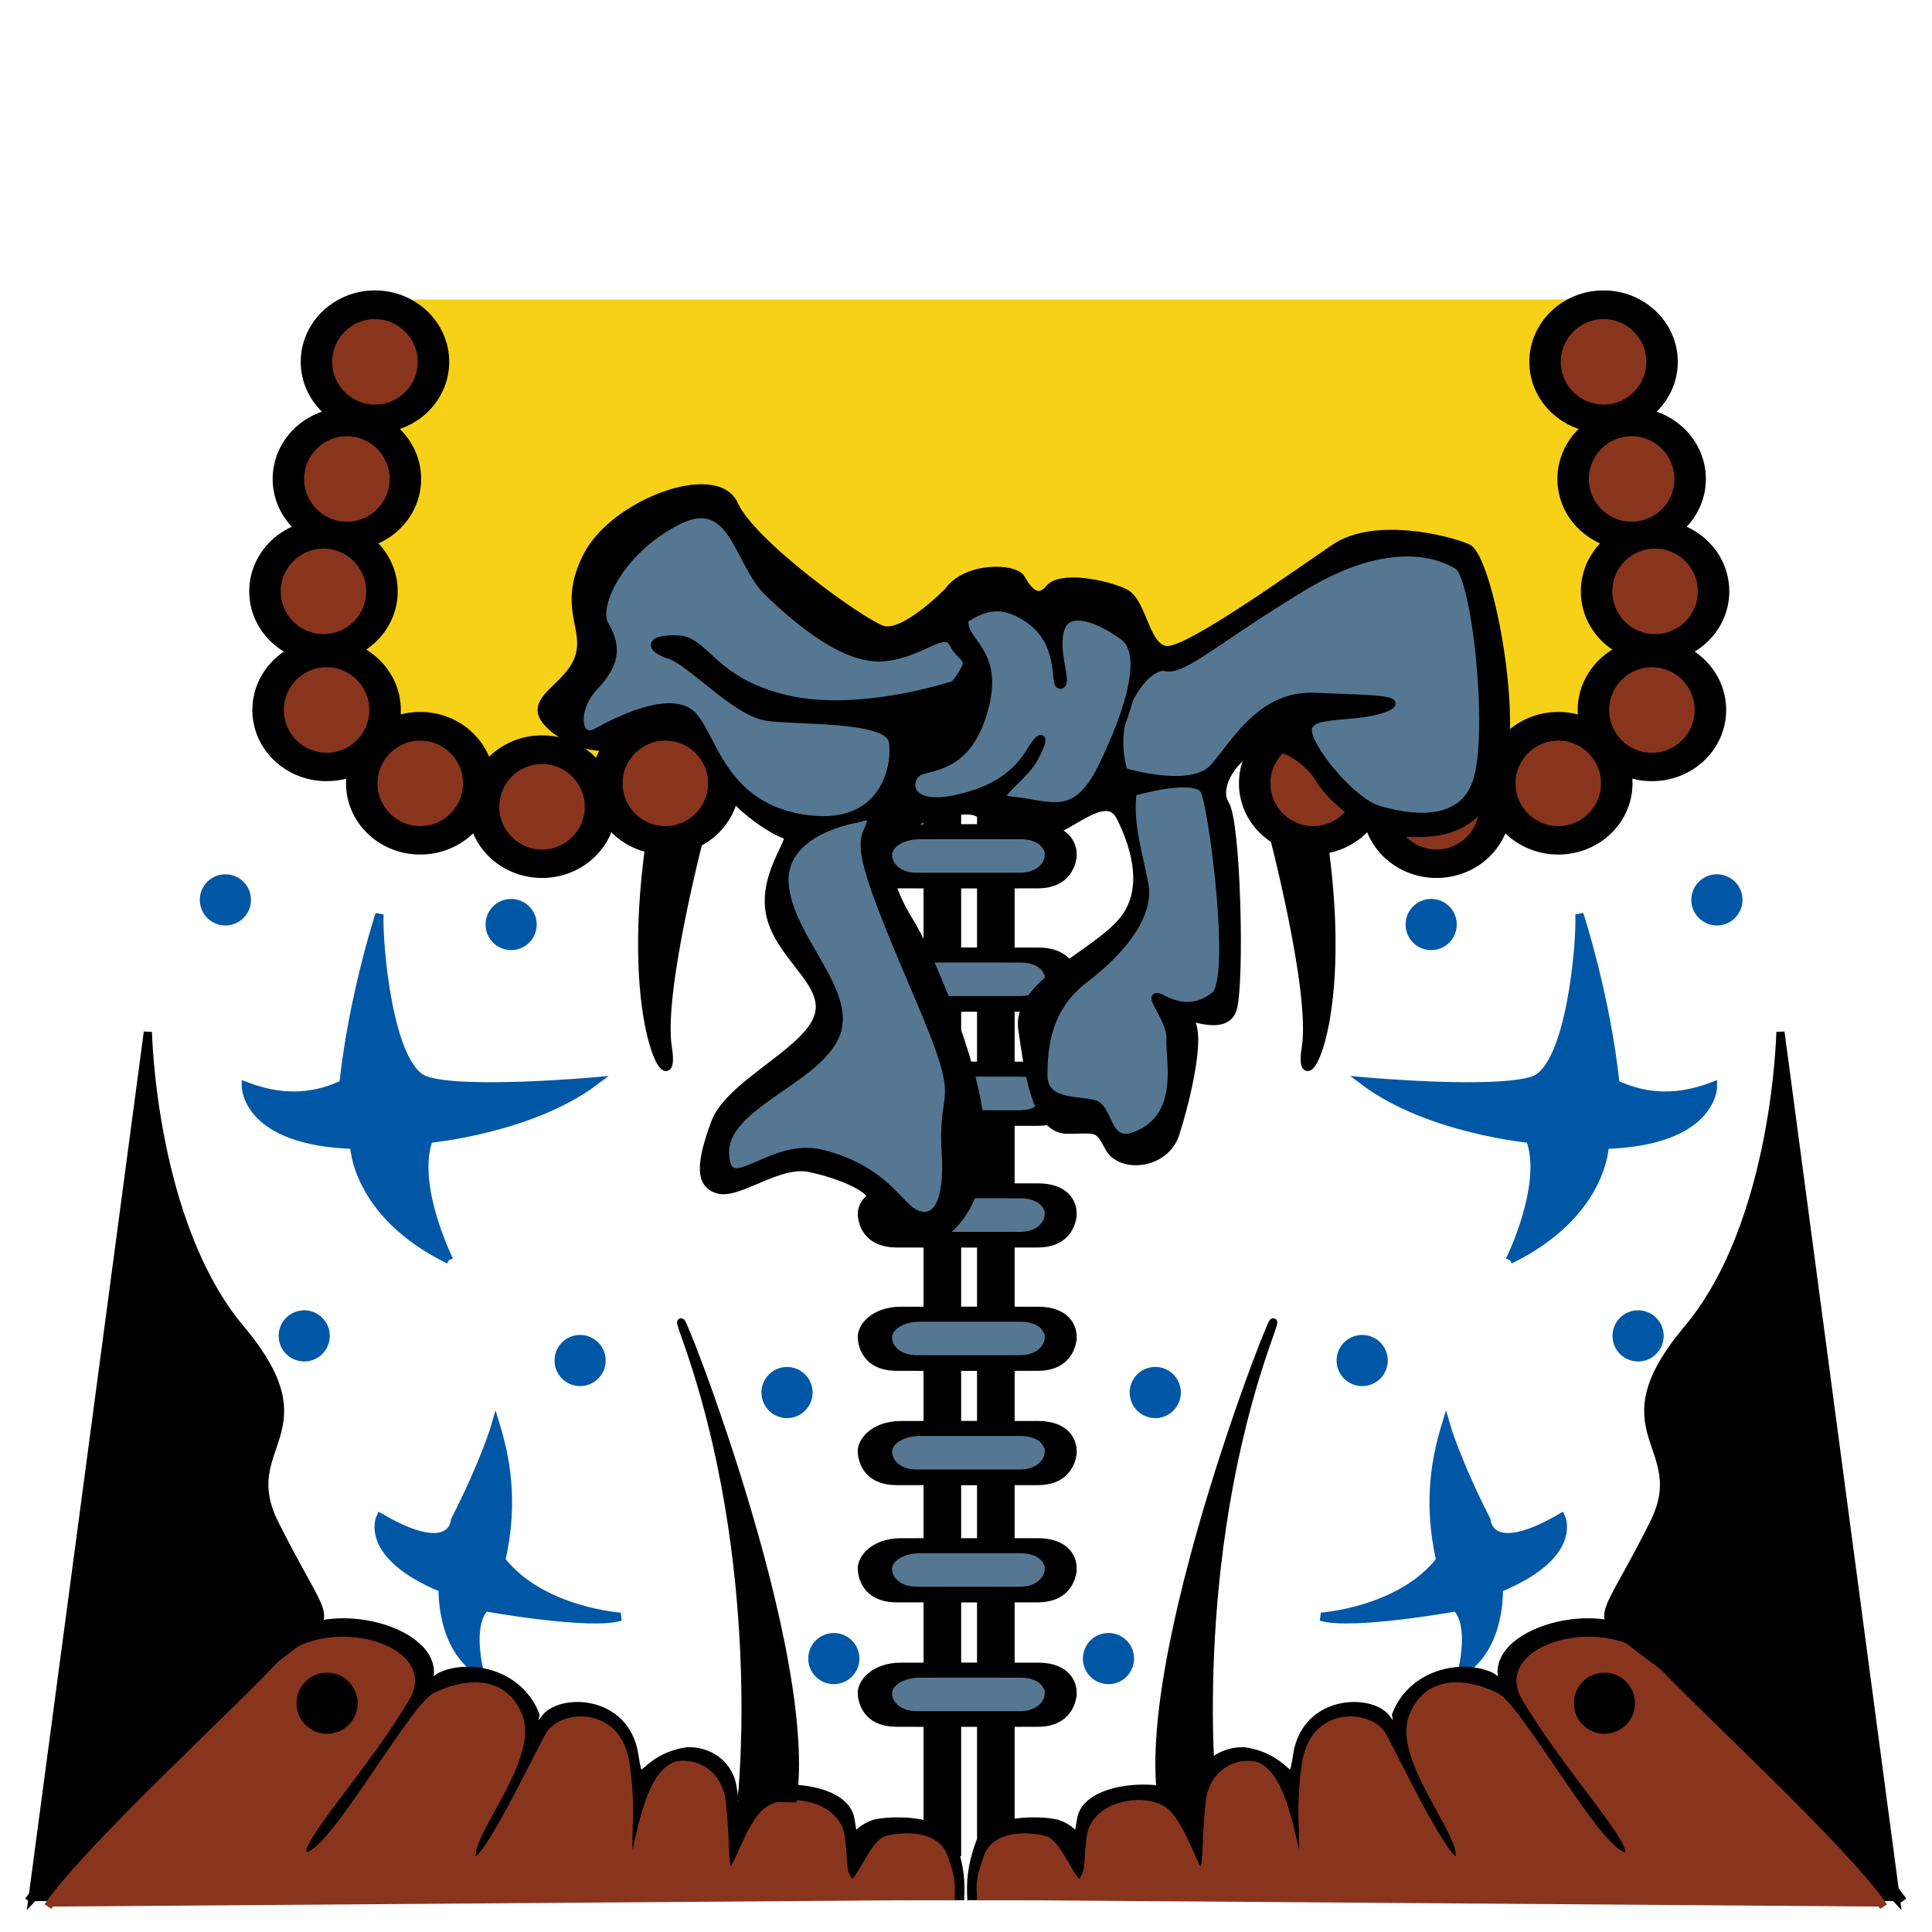 <?xml version="1.0" encoding="UTF-8" standalone="no"?>
<!-- Created with Inkscape (http://www.inkscape.org/) -->

<svg
   xmlns:dc="http://purl.org/dc/elements/1.1/"
   xmlns:cc="http://creativecommons.org/ns#"
   xmlns:rdf="http://www.w3.org/1999/02/22-rdf-syntax-ns#"
   xmlns:svg="http://www.w3.org/2000/svg"
   xmlns="http://www.w3.org/2000/svg"
   xmlns:sodipodi="http://sodipodi.sourceforge.net/DTD/sodipodi-0.dtd"
   xmlns:inkscape="http://www.inkscape.org/namespaces/inkscape"
   id="svg2985"
   version="1.1"
   inkscape:version="0.48.4 r9939"
   width="1024"
   height="1024"
   sodipodi:docname="Princess Torso Front.svg">
  <defs
     id="defs2989" />
  <sodipodi:namedview
     pagecolor="#ffffff"
     bordercolor="#666666"
     borderopacity="1"
     objecttolerance="10"
     gridtolerance="10"
     guidetolerance="10"
     inkscape:pageopacity="0"
     inkscape:pageshadow="2"
     inkscape:window-width="1366"
     inkscape:window-height="705"
     id="namedview2987"
     showgrid="false"
     inkscape:zoom="0.27079847"
     inkscape:cx="21.84389"
     inkscape:cy="227.27954"
     inkscape:window-x="-8"
     inkscape:window-y="-8"
     inkscape:window-maximized="1"
     inkscape:current-layer="svg2985" />
  <g
     id="g3628">
    <g
       id="g3507">
      <g
         id="g3967"
         transform="matrix(4.342,0,0,4.342,-1359.222,177.264)">
        <path
           sodipodi:nodetypes="cscc"
           inkscape:connector-curvature="0"
           id="path3947"
           d="m 461.039,178.526 c 0,0 -3.06,-28.39 6.854,-56.141 4.157,-11.636 -15.83,36.557 -13.056,56.304 z"
           style="fill:#000000;stroke:#000000;stroke-width:1px;stroke-linecap:butt;stroke-linejoin:miter;stroke-opacity:1" />
        <rect
           y="52.415"
           x="426.277"
           height="132.844"
           width="3.59"
           id="rect3927-6"
           style="fill:#000000;fill-opacity:1;stroke:#000000;stroke-opacity:1" />
        <rect
           y="52.415"
           x="432.805"
           height="132.844"
           width="3.59"
           id="rect3927"
           style="fill:#000000;fill-opacity:1;stroke:#000000;stroke-opacity:1" />
        <path
           inkscape:connector-curvature="0"
           id="path3925"
           d="m 358.386,-3.768 150.47,0 4.896,49.939 -14.035,11.424 -26.438,-5.222 -0.979,-14.688 -20.89,8.813 -20.563,-4.896 -35.251,11.098 -21.216,4.896 -22.522,-12.077 z"
           style="fill:#f7d117;fill-opacity:1;stroke:#f7d117;stroke-width:1px;stroke-linecap:butt;stroke-linejoin:miter;stroke-opacity:1" />
        <path
           inkscape:connector-curvature="0"
           id="path3014"
           d="M 450.476,48.224 408.318,47.298"
           style="fill:none;stroke:#000000;stroke-width:1.869px;stroke-linecap:butt;stroke-linejoin:miter;stroke-opacity:1" />
        <g
           transform="translate(0,2)"
           id="g3221">
          <g
             id="g3072">
            <path
               inkscape:connector-curvature="0"
               style="fill:#89351d;fill-opacity:1;stroke:#89351d;stroke-opacity:1"
               d="m 364.341,1.143 c 0,3.262 -2.645,5.907 -5.907,5.907 -3.262,0 -5.907,-2.645 -5.907,-5.907 0,-3.262 2.645,-5.907 5.907,-5.907 3.262,0 5.907,2.645 5.907,5.907 z"
               id="path3070" />
            <path
               inkscape:connector-curvature="0"
               id="path3046"
               d="m 358.812,-6.875 c -4.736,0 -8.562,3.693 -8.562,8.219 0,4.525 3.827,8.188 8.562,8.188 4.736,0 8.562,-3.662 8.562,-8.188 0,-4.525 -3.827,-8.219 -8.562,-8.219 z m 0,2.5 c 3.157,0 5.719,2.562 5.719,5.719 0,3.157 -2.562,5.719 -5.719,5.719 -3.157,0 -5.719,-2.562 -5.719,-5.719 0,-3.157 2.562,-5.719 5.719,-5.719 z"
               style="fill:#000000;fill-opacity:1;stroke:#000000;stroke-opacity:1" />
          </g>
          <g
             transform="translate(-3.427,14.297)"
             id="g3072-7">
            <path
               inkscape:connector-curvature="0"
               style="fill:#89351d;fill-opacity:1;stroke:#89351d;stroke-opacity:1"
               d="m 364.341,1.143 c 0,3.262 -2.645,5.907 -5.907,5.907 -3.262,0 -5.907,-2.645 -5.907,-5.907 0,-3.262 2.645,-5.907 5.907,-5.907 3.262,0 5.907,2.645 5.907,5.907 z"
               id="path3070-4" />
            <path
               inkscape:connector-curvature="0"
               id="path3046-0"
               d="m 358.812,-6.875 c -4.736,0 -8.562,3.693 -8.562,8.219 0,4.525 3.827,8.188 8.562,8.188 4.736,0 8.562,-3.662 8.562,-8.188 0,-4.525 -3.827,-8.219 -8.562,-8.219 z m 0,2.5 c 3.157,0 5.719,2.562 5.719,5.719 0,3.157 -2.562,5.719 -5.719,5.719 -3.157,0 -5.719,-2.562 -5.719,-5.719 0,-3.157 2.562,-5.719 5.719,-5.719 z"
               style="fill:#000000;fill-opacity:1;stroke:#000000;stroke-opacity:1" />
          </g>
          <g
             transform="translate(-6.286,28.017)"
             id="g3072-7-9">
            <path
               inkscape:connector-curvature="0"
               style="fill:#89351d;fill-opacity:1;stroke:#89351d;stroke-opacity:1"
               d="m 364.341,1.143 c 0,3.262 -2.645,5.907 -5.907,5.907 -3.262,0 -5.907,-2.645 -5.907,-5.907 0,-3.262 2.645,-5.907 5.907,-5.907 3.262,0 5.907,2.645 5.907,5.907 z"
               id="path3070-4-4" />
            <path
               inkscape:connector-curvature="0"
               id="path3046-0-8"
               d="m 358.812,-6.875 c -4.736,0 -8.562,3.693 -8.562,8.219 0,4.525 3.827,8.188 8.562,8.188 4.736,0 8.562,-3.662 8.562,-8.188 0,-4.525 -3.827,-8.219 -8.562,-8.219 z m 0,2.5 c 3.157,0 5.719,2.562 5.719,5.719 0,3.157 -2.562,5.719 -5.719,5.719 -3.157,0 -5.719,-2.562 -5.719,-5.719 0,-3.157 2.562,-5.719 5.719,-5.719 z"
               style="fill:#000000;fill-opacity:1;stroke:#000000;stroke-opacity:1" />
          </g>
          <g
             transform="translate(-5.905,42.499)"
             id="g3072-7-9-8">
            <path
               inkscape:connector-curvature="0"
               style="fill:#89351d;fill-opacity:1;stroke:#89351d;stroke-opacity:1"
               d="m 364.341,1.143 c 0,3.262 -2.645,5.907 -5.907,5.907 -3.262,0 -5.907,-2.645 -5.907,-5.907 0,-3.262 2.645,-5.907 5.907,-5.907 3.262,0 5.907,2.645 5.907,5.907 z"
               id="path3070-4-4-2" />
            <path
               inkscape:connector-curvature="0"
               id="path3046-0-8-4"
               d="m 358.812,-6.875 c -4.736,0 -8.562,3.693 -8.562,8.219 0,4.525 3.827,8.188 8.562,8.188 4.736,0 8.562,-3.662 8.562,-8.188 0,-4.525 -3.827,-8.219 -8.562,-8.219 z m 0,2.5 c 3.157,0 5.719,2.562 5.719,5.719 0,3.157 -2.562,5.719 -5.719,5.719 -3.157,0 -5.719,-2.562 -5.719,-5.719 0,-3.157 2.562,-5.719 5.719,-5.719 z"
               style="fill:#000000;fill-opacity:1;stroke:#000000;stroke-opacity:1" />
          </g>
          <g
             transform="translate(5.529,51.455)"
             id="g3072-7-9-8-5">
            <path
               inkscape:connector-curvature="0"
               style="fill:#89351d;fill-opacity:1;stroke:#89351d;stroke-opacity:1"
               d="m 364.341,1.143 c 0,3.262 -2.645,5.907 -5.907,5.907 -3.262,0 -5.907,-2.645 -5.907,-5.907 0,-3.262 2.645,-5.907 5.907,-5.907 3.262,0 5.907,2.645 5.907,5.907 z"
               id="path3070-4-4-2-5" />
            <path
               inkscape:connector-curvature="0"
               id="path3046-0-8-4-1"
               d="m 358.812,-6.875 c -4.736,0 -8.562,3.693 -8.562,8.219 0,4.525 3.827,8.188 8.562,8.188 4.736,0 8.562,-3.662 8.562,-8.188 0,-4.525 -3.827,-8.219 -8.562,-8.219 z m 0,2.5 c 3.157,0 5.719,2.562 5.719,5.719 0,3.157 -2.562,5.719 -5.719,5.719 -3.157,0 -5.719,-2.562 -5.719,-5.719 0,-3.157 2.562,-5.719 5.719,-5.719 z"
               style="fill:#000000;fill-opacity:1;stroke:#000000;stroke-opacity:1" />
          </g>
          <g
             transform="translate(20.392,54.313)"
             id="g3072-7-9-8-5-7">
            <path
               inkscape:connector-curvature="0"
               style="fill:#89351d;fill-opacity:1;stroke:#89351d;stroke-opacity:1"
               d="m 364.341,1.143 c 0,3.262 -2.645,5.907 -5.907,5.907 -3.262,0 -5.907,-2.645 -5.907,-5.907 0,-3.262 2.645,-5.907 5.907,-5.907 3.262,0 5.907,2.645 5.907,5.907 z"
               id="path3070-4-4-2-5-1" />
            <path
               inkscape:connector-curvature="0"
               id="path3046-0-8-4-1-1"
               d="m 358.812,-6.875 c -4.736,0 -8.562,3.693 -8.562,8.219 0,4.525 3.827,8.188 8.562,8.188 4.736,0 8.562,-3.662 8.562,-8.188 0,-4.525 -3.827,-8.219 -8.562,-8.219 z m 0,2.5 c 3.157,0 5.719,2.562 5.719,5.719 0,3.157 -2.562,5.719 -5.719,5.719 -3.157,0 -5.719,-2.562 -5.719,-5.719 0,-3.157 2.562,-5.719 5.719,-5.719 z"
               style="fill:#000000;fill-opacity:1;stroke:#000000;stroke-opacity:1" />
          </g>
          <g
             transform="translate(35.446,51.455)"
             id="g3072-7-9-8-5-7-5">
            <path
               inkscape:connector-curvature="0"
               style="fill:#89351d;fill-opacity:1;stroke:#89351d;stroke-opacity:1"
               d="m 364.341,1.143 c 0,3.262 -2.645,5.907 -5.907,5.907 -3.262,0 -5.907,-2.645 -5.907,-5.907 0,-3.262 2.645,-5.907 5.907,-5.907 3.262,0 5.907,2.645 5.907,5.907 z"
               id="path3070-4-4-2-5-1-2" />
            <path
               inkscape:connector-curvature="0"
               id="path3046-0-8-4-1-1-7"
               d="m 358.812,-6.875 c -4.736,0 -8.562,3.693 -8.562,8.219 0,4.525 3.827,8.188 8.562,8.188 4.736,0 8.562,-3.662 8.562,-8.188 0,-4.525 -3.827,-8.219 -8.562,-8.219 z m 0,2.5 c 3.157,0 5.719,2.562 5.719,5.719 0,3.157 -2.562,5.719 -5.719,5.719 -3.157,0 -5.719,-2.562 -5.719,-5.719 0,-3.157 2.562,-5.719 5.719,-5.719 z"
               style="fill:#000000;fill-opacity:1;stroke:#000000;stroke-opacity:1" />
          </g>
        </g>
        <g
           id="g3221-6"
           transform="matrix(-1,0,0,1,867.596,2)">
          <g
             id="g3072-1">
            <path
               style="fill:#89351d;fill-opacity:1;stroke:#89351d;stroke-opacity:1"
               d="m 364.341,1.143 c 0,3.262 -2.645,5.907 -5.907,5.907 -3.262,0 -5.907,-2.645 -5.907,-5.907 0,-3.262 2.645,-5.907 5.907,-5.907 3.262,0 5.907,2.645 5.907,5.907 z"
               id="path3070-42"
               inkscape:connector-curvature="0" />
            <path
               id="path3046-3"
               d="m 358.812,-6.875 c -4.736,0 -8.562,3.693 -8.562,8.219 0,4.525 3.827,8.188 8.562,8.188 4.736,0 8.562,-3.662 8.562,-8.188 0,-4.525 -3.827,-8.219 -8.562,-8.219 z m 0,2.5 c 3.157,0 5.719,2.562 5.719,5.719 0,3.157 -2.562,5.719 -5.719,5.719 -3.157,0 -5.719,-2.562 -5.719,-5.719 0,-3.157 2.562,-5.719 5.719,-5.719 z"
               style="fill:#000000;fill-opacity:1;stroke:#000000;stroke-opacity:1"
               inkscape:connector-curvature="0" />
          </g>
          <g
             transform="translate(-3.427,14.297)"
             id="g3072-7-2">
            <path
               inkscape:connector-curvature="0"
               style="fill:#89351d;fill-opacity:1;stroke:#89351d;stroke-opacity:1"
               d="m 364.341,1.143 c 0,3.262 -2.645,5.907 -5.907,5.907 -3.262,0 -5.907,-2.645 -5.907,-5.907 0,-3.262 2.645,-5.907 5.907,-5.907 3.262,0 5.907,2.645 5.907,5.907 z"
               id="path3070-4-2" />
            <path
               inkscape:connector-curvature="0"
               id="path3046-0-1"
               d="m 358.812,-6.875 c -4.736,0 -8.562,3.693 -8.562,8.219 0,4.525 3.827,8.188 8.562,8.188 4.736,0 8.562,-3.662 8.562,-8.188 0,-4.525 -3.827,-8.219 -8.562,-8.219 z m 0,2.5 c 3.157,0 5.719,2.562 5.719,5.719 0,3.157 -2.562,5.719 -5.719,5.719 -3.157,0 -5.719,-2.562 -5.719,-5.719 0,-3.157 2.562,-5.719 5.719,-5.719 z"
               style="fill:#000000;fill-opacity:1;stroke:#000000;stroke-opacity:1" />
          </g>
          <g
             transform="translate(-6.286,28.017)"
             id="g3072-7-9-6">
            <path
               inkscape:connector-curvature="0"
               style="fill:#89351d;fill-opacity:1;stroke:#89351d;stroke-opacity:1"
               d="m 364.341,1.143 c 0,3.262 -2.645,5.907 -5.907,5.907 -3.262,0 -5.907,-2.645 -5.907,-5.907 0,-3.262 2.645,-5.907 5.907,-5.907 3.262,0 5.907,2.645 5.907,5.907 z"
               id="path3070-4-4-8" />
            <path
               inkscape:connector-curvature="0"
               id="path3046-0-8-5"
               d="m 358.812,-6.875 c -4.736,0 -8.562,3.693 -8.562,8.219 0,4.525 3.827,8.188 8.562,8.188 4.736,0 8.562,-3.662 8.562,-8.188 0,-4.525 -3.827,-8.219 -8.562,-8.219 z m 0,2.5 c 3.157,0 5.719,2.562 5.719,5.719 0,3.157 -2.562,5.719 -5.719,5.719 -3.157,0 -5.719,-2.562 -5.719,-5.719 0,-3.157 2.562,-5.719 5.719,-5.719 z"
               style="fill:#000000;fill-opacity:1;stroke:#000000;stroke-opacity:1" />
          </g>
          <g
             transform="translate(-5.905,42.499)"
             id="g3072-7-9-8-7">
            <path
               inkscape:connector-curvature="0"
               style="fill:#89351d;fill-opacity:1;stroke:#89351d;stroke-opacity:1"
               d="m 364.341,1.143 c 0,3.262 -2.645,5.907 -5.907,5.907 -3.262,0 -5.907,-2.645 -5.907,-5.907 0,-3.262 2.645,-5.907 5.907,-5.907 3.262,0 5.907,2.645 5.907,5.907 z"
               id="path3070-4-4-2-6" />
            <path
               inkscape:connector-curvature="0"
               id="path3046-0-8-4-18"
               d="m 358.812,-6.875 c -4.736,0 -8.562,3.693 -8.562,8.219 0,4.525 3.827,8.188 8.562,8.188 4.736,0 8.562,-3.662 8.562,-8.188 0,-4.525 -3.827,-8.219 -8.562,-8.219 z m 0,2.5 c 3.157,0 5.719,2.562 5.719,5.719 0,3.157 -2.562,5.719 -5.719,5.719 -3.157,0 -5.719,-2.562 -5.719,-5.719 0,-3.157 2.562,-5.719 5.719,-5.719 z"
               style="fill:#000000;fill-opacity:1;stroke:#000000;stroke-opacity:1" />
          </g>
          <g
             transform="translate(5.529,51.455)"
             id="g3072-7-9-8-5-9">
            <path
               inkscape:connector-curvature="0"
               style="fill:#89351d;fill-opacity:1;stroke:#89351d;stroke-opacity:1"
               d="m 364.341,1.143 c 0,3.262 -2.645,5.907 -5.907,5.907 -3.262,0 -5.907,-2.645 -5.907,-5.907 0,-3.262 2.645,-5.907 5.907,-5.907 3.262,0 5.907,2.645 5.907,5.907 z"
               id="path3070-4-4-2-5-2" />
            <path
               inkscape:connector-curvature="0"
               id="path3046-0-8-4-1-7"
               d="m 358.812,-6.875 c -4.736,0 -8.562,3.693 -8.562,8.219 0,4.525 3.827,8.188 8.562,8.188 4.736,0 8.562,-3.662 8.562,-8.188 0,-4.525 -3.827,-8.219 -8.562,-8.219 z m 0,2.5 c 3.157,0 5.719,2.562 5.719,5.719 0,3.157 -2.562,5.719 -5.719,5.719 -3.157,0 -5.719,-2.562 -5.719,-5.719 0,-3.157 2.562,-5.719 5.719,-5.719 z"
               style="fill:#000000;fill-opacity:1;stroke:#000000;stroke-opacity:1" />
          </g>
          <g
             transform="translate(20.392,54.313)"
             id="g3072-7-9-8-5-7-9">
            <path
               inkscape:connector-curvature="0"
               style="fill:#89351d;fill-opacity:1;stroke:#89351d;stroke-opacity:1"
               d="m 364.341,1.143 c 0,3.262 -2.645,5.907 -5.907,5.907 -3.262,0 -5.907,-2.645 -5.907,-5.907 0,-3.262 2.645,-5.907 5.907,-5.907 3.262,0 5.907,2.645 5.907,5.907 z"
               id="path3070-4-4-2-5-1-5" />
            <path
               inkscape:connector-curvature="0"
               id="path3046-0-8-4-1-1-4"
               d="m 358.812,-6.875 c -4.736,0 -8.562,3.693 -8.562,8.219 0,4.525 3.827,8.188 8.562,8.188 4.736,0 8.562,-3.662 8.562,-8.188 0,-4.525 -3.827,-8.219 -8.562,-8.219 z m 0,2.5 c 3.157,0 5.719,2.562 5.719,5.719 0,3.157 -2.562,5.719 -5.719,5.719 -3.157,0 -5.719,-2.562 -5.719,-5.719 0,-3.157 2.562,-5.719 5.719,-5.719 z"
               style="fill:#000000;fill-opacity:1;stroke:#000000;stroke-opacity:1" />
          </g>
          <g
             transform="translate(35.446,51.455)"
             id="g3072-7-9-8-5-7-5-3">
            <path
               inkscape:connector-curvature="0"
               style="fill:#89351d;fill-opacity:1;stroke:#89351d;stroke-opacity:1"
               d="m 364.341,1.143 c 0,3.262 -2.645,5.907 -5.907,5.907 -3.262,0 -5.907,-2.645 -5.907,-5.907 0,-3.262 2.645,-5.907 5.907,-5.907 3.262,0 5.907,2.645 5.907,5.907 z"
               id="path3070-4-4-2-5-1-2-1" />
            <path
               inkscape:connector-curvature="0"
               id="path3046-0-8-4-1-1-7-2"
               d="m 358.812,-6.875 c -4.736,0 -8.562,3.693 -8.562,8.219 0,4.525 3.827,8.188 8.562,8.188 4.736,0 8.562,-3.662 8.562,-8.188 0,-4.525 -3.827,-8.219 -8.562,-8.219 z m 0,2.5 c 3.157,0 5.719,2.562 5.719,5.719 0,3.157 -2.562,5.719 -5.719,5.719 -3.157,0 -5.719,-2.562 -5.719,-5.719 0,-3.157 2.562,-5.719 5.719,-5.719 z"
               style="fill:#000000;fill-opacity:1;stroke:#000000;stroke-opacity:1" />
          </g>
        </g>
        <g
           transform="translate(0,1.144)"
           id="g3426" />
        <g
           id="g3426-2"
           transform="matrix(-1,0,0,1,863.197,1.144)">
          <path
             sodipodi:type="arc"
             style="fill:#557792;fill-opacity:1;stroke:#557792;stroke-opacity:1"
             id="path3424-8"
             sodipodi:cx="405.76123"
             sodipodi:cy="70.133492"
             sodipodi:rx="1.7127297"
             sodipodi:ry="1.7127297"
             d="m 407.474,70.133 c 0,0.946 -0.767,1.713 -1.713,1.713 -0.946,0 -1.713,-0.767 -1.713,-1.713 0,-0.946 0.767,-1.713 1.713,-1.713 0.946,0 1.713,0.767 1.713,1.713 z" />
        </g>
        <path
           sodipodi:nodetypes="cccsccccc"
           inkscape:connector-curvature="0"
           id="path3474"
           d="m 367.852,112.961 c 0,0 -4.57,-9.221 -2.448,-14.77 0,0 12.403,-1.142 20.237,-7.018 0,0 -16.32,1.469 -20.726,-0.163 -4.406,-1.632 -5.712,-16.483 -5.549,-20.237 0,0 -3.264,9.955 -4.406,20.726 -2.9,1.353 -6.75,2.231 -11.914,0.245 0,0 -0.082,6.773 13.219,7.181 0,0 0.082,8.405 11.587,14.035 z"
           style="fill:#0057a6;fill-opacity:1;stroke:#0057a6;stroke-width:1px;stroke-linecap:butt;stroke-linejoin:miter;stroke-opacity:1" />
        <path
           sodipodi:nodetypes="cccsccccc"
           inkscape:connector-curvature="0"
           id="path3474-6"
           d="m 497.35,112.961 c 0,0 4.57,-9.221 2.448,-14.77 0,0 -12.403,-1.142 -20.237,-7.018 0,0 16.32,1.469 20.726,-0.163 4.406,-1.632 5.712,-16.483 5.549,-20.237 0,0 3.264,9.955 4.406,20.726 2.9,1.353 6.75,2.231 11.914,0.245 0,0 0.082,6.773 -13.219,7.181 0,0 -0.082,8.405 -11.587,14.035 z"
           style="fill:#0057a6;fill-opacity:1;stroke:#0057a6;stroke-width:1px;stroke-linecap:butt;stroke-linejoin:miter;stroke-opacity:1" />
        <path
           sodipodi:nodetypes="ccccccccc"
           inkscape:connector-curvature="0"
           id="path3494"
           d="m 371.586,163.217 c 0,0 -1.5,-5.655 0.692,-7.847 0,0 12.809,2.308 16.502,1.154 0,0 -9.702,-0.664 -14.549,-6.896 1.68,-7.35 0.427,-12.874 -0.684,-16.53 0,0 -1.237,4.336 -4.962,11.655 0,0 -0.214,4.847 -9.117,-0.346 0,0 -2.193,4.616 7.616,8.655 0,0 -0.346,7.155 4.501,10.155 z"
           style="fill:#0057a6;fill-opacity:1;stroke:#0057a6;stroke-width:1px;stroke-linecap:butt;stroke-linejoin:miter;stroke-opacity:1" />
        <path
           sodipodi:nodetypes="ccccccccc"
           inkscape:connector-curvature="0"
           id="path3494-5"
           d="m 491.497,163.217 c 0,0 1.5,-5.655 -0.692,-7.847 0,0 -12.809,2.308 -16.502,1.154 0,0 9.702,-0.664 14.549,-6.896 -1.68,-7.35 -0.427,-12.874 0.684,-16.53 0,0 1.237,4.336 4.962,11.655 0,0 0.214,4.847 9.117,-0.346 0,0 2.193,4.616 -7.616,8.655 0,0 0.346,7.155 -4.501,10.155 z"
           style="fill:#0057a6;fill-opacity:1;stroke:#0057a6;stroke-width:1px;stroke-linecap:butt;stroke-linejoin:miter;stroke-opacity:1" />
        <g
           id="g3535">
          <path
             transform="matrix(2.209,0,0,0.959,-516.306,6.961)"
             style="fill:#000000;fill-opacity:1;stroke:#000000;stroke-opacity:1"
             d="m 434.437,165.633 c 0,1.532 -0.473,3.838 -1.625,3.838 -2.002,0 -1.948,0.008 -3.924,0.008 -2.049,0 -2.032,-0.008 -3.924,-0.008 -1.189,0 -1.625,-2.306 -1.625,-3.838 0,-1.532 0.769,-3.345 1.884,-3.328 2.262,0 2.281,-0.008 3.813,-0.008 2.419,0 2.364,0.008 3.776,0.008 1.152,-0.017 1.625,1.796 1.625,3.328 z"
             id="path3514"
             inkscape:connector-curvature="0"
             sodipodi:nodetypes="scccscccs" />
          <path
             style="fill:#557792;fill-opacity:1;stroke:#557792;stroke-width:0.851;stroke-opacity:1"
             d="m 440.147,165.891 c 0,0.693 -0.758,1.736 -2.605,1.736 -3.208,0 -3.122,0.004 -6.288,0.004 -3.284,0 -3.256,-0.004 -6.288,-0.004 -1.906,0 -2.605,-1.043 -2.605,-1.736 0,-0.693 1.232,-1.513 3.019,-1.505 3.626,0 3.655,-0.004 6.11,-0.004 3.876,0 3.788,0.004 6.051,0.004 1.846,-0.008 2.605,0.812 2.605,1.505 z"
             id="path3514-0"
             inkscape:connector-curvature="0"
             sodipodi:nodetypes="scccscccs" />
        </g>
        <g
           id="g3535-2"
           transform="translate(2.8081472e-4,-15.19)">
          <path
             transform="matrix(2.209,0,0,0.959,-516.306,6.961)"
             style="fill:#000000;fill-opacity:1;stroke:#000000;stroke-opacity:1"
             d="m 434.437,165.633 c 0,1.532 -0.473,3.838 -1.625,3.838 -2.002,0 -1.948,0.008 -3.924,0.008 -2.049,0 -2.032,-0.008 -3.924,-0.008 -1.189,0 -1.625,-2.306 -1.625,-3.838 0,-1.532 0.769,-3.345 1.884,-3.328 2.262,0 2.281,-0.008 3.813,-0.008 2.419,0 2.364,0.008 3.776,0.008 1.152,-0.017 1.625,1.796 1.625,3.328 z"
             id="path3514-8"
             inkscape:connector-curvature="0"
             sodipodi:nodetypes="scccscccs" />
          <path
             style="fill:#557792;fill-opacity:1;stroke:#557792;stroke-width:0.851;stroke-opacity:1"
             d="m 440.147,165.891 c 0,0.693 -0.758,1.736 -2.605,1.736 -3.208,0 -3.122,0.004 -6.288,0.004 -3.284,0 -3.256,-0.004 -6.288,-0.004 -1.906,0 -2.605,-1.043 -2.605,-1.736 0,-0.693 1.232,-1.513 3.019,-1.505 3.626,0 3.655,-0.004 6.11,-0.004 3.876,0 3.788,0.004 6.051,0.004 1.846,-0.008 2.605,0.812 2.605,1.505 z"
             id="path3514-0-6"
             inkscape:connector-curvature="0"
             sodipodi:nodetypes="scccscccs" />
        </g>
        <g
           id="g3535-2-0"
           transform="translate(2.8081472e-4,-29.499)">
          <path
             transform="matrix(2.209,0,0,0.959,-516.306,6.961)"
             style="fill:#000000;fill-opacity:1;stroke:#000000;stroke-opacity:1"
             d="m 434.437,165.633 c 0,1.532 -0.473,3.838 -1.625,3.838 -2.002,0 -1.948,0.008 -3.924,0.008 -2.049,0 -2.032,-0.008 -3.924,-0.008 -1.189,0 -1.625,-2.306 -1.625,-3.838 0,-1.532 0.769,-3.345 1.884,-3.328 2.262,0 2.281,-0.008 3.813,-0.008 2.419,0 2.364,0.008 3.776,0.008 1.152,-0.017 1.625,1.796 1.625,3.328 z"
             id="path3514-8-2"
             inkscape:connector-curvature="0"
             sodipodi:nodetypes="scccscccs" />
          <path
             style="fill:#557792;fill-opacity:1;stroke:#557792;stroke-width:0.851;stroke-opacity:1"
             d="m 440.147,165.891 c 0,0.693 -0.758,1.736 -2.605,1.736 -3.208,0 -3.122,0.004 -6.288,0.004 -3.284,0 -3.256,-0.004 -6.288,-0.004 -1.906,0 -2.605,-1.043 -2.605,-1.736 0,-0.693 1.232,-1.513 3.019,-1.505 3.626,0 3.655,-0.004 6.11,-0.004 3.876,0 3.788,0.004 6.051,0.004 1.846,-0.008 2.605,0.812 2.605,1.505 z"
             id="path3514-0-6-4"
             inkscape:connector-curvature="0"
             sodipodi:nodetypes="scccscccs" />
        </g>
        <g
           id="g3535-2-0-0"
           transform="translate(2.8081472e-4,-43.451)">
          <path
             transform="matrix(2.209,0,0,0.959,-516.306,6.961)"
             style="fill:#000000;fill-opacity:1;stroke:#000000;stroke-opacity:1"
             d="m 434.437,165.633 c 0,1.532 -0.473,3.838 -1.625,3.838 -2.002,0 -1.948,0.008 -3.924,0.008 -2.049,0 -2.032,-0.008 -3.924,-0.008 -1.189,0 -1.625,-2.306 -1.625,-3.838 0,-1.532 0.769,-3.345 1.884,-3.328 2.262,0 2.281,-0.008 3.813,-0.008 2.419,0 2.364,0.008 3.776,0.008 1.152,-0.017 1.625,1.796 1.625,3.328 z"
             id="path3514-8-2-9"
             inkscape:connector-curvature="0"
             sodipodi:nodetypes="scccscccs" />
          <path
             style="fill:#557792;fill-opacity:1;stroke:#557792;stroke-width:0.851;stroke-opacity:1"
             d="m 440.147,165.891 c 0,0.693 -0.758,1.736 -2.605,1.736 -3.208,0 -3.122,0.004 -6.288,0.004 -3.284,0 -3.256,-0.004 -6.288,-0.004 -1.906,0 -2.605,-1.043 -2.605,-1.736 0,-0.693 1.232,-1.513 3.019,-1.505 3.626,0 3.655,-0.004 6.11,-0.004 3.876,0 3.788,0.004 6.051,0.004 1.846,-0.008 2.605,0.812 2.605,1.505 z"
             id="path3514-0-6-4-0"
             inkscape:connector-curvature="0"
             sodipodi:nodetypes="scccscccs" />
        </g>
        <g
           id="g3535-2-0-0-8"
           transform="translate(2.8081472e-4,-58.507)">
          <path
             transform="matrix(2.209,0,0,0.959,-516.306,6.961)"
             style="fill:#000000;fill-opacity:1;stroke:#000000;stroke-opacity:1"
             d="m 434.437,165.633 c 0,1.532 -0.473,3.838 -1.625,3.838 -2.002,0 -1.948,0.008 -3.924,0.008 -2.049,0 -2.032,-0.008 -3.924,-0.008 -1.189,0 -1.625,-2.306 -1.625,-3.838 0,-1.532 0.769,-3.345 1.884,-3.328 2.262,0 2.281,-0.008 3.813,-0.008 2.419,0 2.364,0.008 3.776,0.008 1.152,-0.017 1.625,1.796 1.625,3.328 z"
             id="path3514-8-2-9-9"
             inkscape:connector-curvature="0"
             sodipodi:nodetypes="scccscccs" />
          <path
             style="fill:#557792;fill-opacity:1;stroke:#557792;stroke-width:0.851;stroke-opacity:1"
             d="m 440.147,165.891 c 0,0.693 -0.758,1.736 -2.605,1.736 -3.208,0 -3.122,0.004 -6.288,0.004 -3.284,0 -3.256,-0.004 -6.288,-0.004 -1.906,0 -2.605,-1.043 -2.605,-1.736 0,-0.693 1.232,-1.513 3.019,-1.505 3.626,0 3.655,-0.004 6.11,-0.004 3.876,0 3.788,0.004 6.051,0.004 1.846,-0.008 2.605,0.812 2.605,1.505 z"
             id="path3514-0-6-4-0-3"
             inkscape:connector-curvature="0"
             sodipodi:nodetypes="scccscccs" />
        </g>
        <g
           id="g3535-2-0-0-8-4"
           transform="translate(2.8081472e-4,-73.358)">
          <path
             transform="matrix(2.209,0,0,0.959,-516.306,6.961)"
             style="fill:#000000;fill-opacity:1;stroke:#000000;stroke-opacity:1"
             d="m 434.437,165.633 c 0,1.532 -0.473,3.838 -1.625,3.838 -2.002,0 -1.948,0.008 -3.924,0.008 -2.049,0 -2.032,-0.008 -3.924,-0.008 -1.189,0 -1.625,-2.306 -1.625,-3.838 0,-1.532 0.769,-3.345 1.884,-3.328 2.262,0 2.281,-0.008 3.813,-0.008 2.419,0 2.364,0.008 3.776,0.008 1.152,-0.017 1.625,1.796 1.625,3.328 z"
             id="path3514-8-2-9-9-4"
             inkscape:connector-curvature="0"
             sodipodi:nodetypes="scccscccs" />
          <path
             style="fill:#557792;fill-opacity:1;stroke:#557792;stroke-width:0.851;stroke-opacity:1"
             d="m 440.147,165.891 c 0,0.693 -0.758,1.736 -2.605,1.736 -3.208,0 -3.122,0.004 -6.288,0.004 -3.284,0 -3.256,-0.004 -6.288,-0.004 -1.906,0 -2.605,-1.043 -2.605,-1.736 0,-0.693 1.232,-1.513 3.019,-1.505 3.626,0 3.655,-0.004 6.11,-0.004 3.876,0 3.788,0.004 6.051,0.004 1.846,-0.008 2.605,0.812 2.605,1.505 z"
             id="path3514-0-6-4-0-3-6"
             inkscape:connector-curvature="0"
             sodipodi:nodetypes="scccscccs" />
        </g>
        <g
           id="g3535-2-0-0-0"
           transform="translate(2.8081472e-4,-87.291)">
          <path
             transform="matrix(2.209,0,0,0.959,-516.306,6.961)"
             style="fill:#000000;fill-opacity:1;stroke:#000000;stroke-opacity:1"
             d="m 434.437,165.633 c 0,1.532 -0.473,3.838 -1.625,3.838 -2.002,0 -1.948,0.008 -3.924,0.008 -2.049,0 -2.032,-0.008 -3.924,-0.008 -1.189,0 -1.625,-2.306 -1.625,-3.838 0,-1.532 0.769,-3.345 1.884,-3.328 2.262,0 2.281,-0.008 3.813,-0.008 2.419,0 2.364,0.008 3.776,0.008 1.152,-0.017 1.625,1.796 1.625,3.328 z"
             id="path3514-8-2-9-6"
             inkscape:connector-curvature="0"
             sodipodi:nodetypes="scccscccs" />
          <path
             style="fill:#557792;fill-opacity:1;stroke:#557792;stroke-width:0.851;stroke-opacity:1"
             d="m 440.147,165.891 c 0,0.693 -0.758,1.736 -2.605,1.736 -3.208,0 -3.122,0.004 -6.288,0.004 -3.284,0 -3.256,-0.004 -6.288,-0.004 -1.906,0 -2.605,-1.043 -2.605,-1.736 0,-0.693 1.232,-1.513 3.019,-1.505 3.626,0 3.655,-0.004 6.11,-0.004 3.876,0 3.788,0.004 6.051,0.004 1.846,-0.008 2.605,0.812 2.605,1.505 z"
             id="path3514-0-6-4-0-6"
             inkscape:connector-curvature="0"
             sodipodi:nodetypes="scccscccs" />
        </g>
        <g
           id="g3535-2-0-0-8-1"
           transform="translate(2.8081472e-4,-102.347)">
          <path
             transform="matrix(2.209,0,0,0.959,-516.306,6.961)"
             style="fill:#000000;fill-opacity:1;stroke:#000000;stroke-opacity:1"
             d="m 434.437,165.633 c 0,1.532 -0.473,3.838 -1.625,3.838 -2.002,0 -1.948,0.008 -3.924,0.008 -2.049,0 -2.032,-0.008 -3.924,-0.008 -1.189,0 -1.625,-2.306 -1.625,-3.838 0,-1.532 0.769,-3.345 1.884,-3.328 2.262,0 2.281,-0.008 3.813,-0.008 2.419,0 2.364,0.008 3.776,0.008 1.152,-0.017 1.625,1.796 1.625,3.328 z"
             id="path3514-8-2-9-9-8"
             inkscape:connector-curvature="0"
             sodipodi:nodetypes="scccscccs" />
          <path
             style="fill:#557792;fill-opacity:1;stroke:#557792;stroke-width:0.851;stroke-opacity:1"
             d="m 440.147,165.891 c 0,0.693 -0.758,1.736 -2.605,1.736 -3.208,0 -3.122,0.004 -6.288,0.004 -3.284,0 -3.256,-0.004 -6.288,-0.004 -1.906,0 -2.605,-1.043 -2.605,-1.736 0,-0.693 1.232,-1.513 3.019,-1.505 3.626,0 3.655,-0.004 6.11,-0.004 3.876,0 3.788,0.004 6.051,0.004 1.846,-0.008 2.605,0.812 2.605,1.505 z"
             id="path3514-0-6-4-0-3-4"
             inkscape:connector-curvature="0"
             sodipodi:nodetypes="scccscccs" />
        </g>
        <g
           transform="translate(629.662,-70.066)"
           id="g3364">
          <path
             style="fill:#000000;stroke:#000000;stroke-width:1px;stroke-linecap:butt;stroke-linejoin:miter;stroke-opacity:1"
             d="m -200.856,101.43 c 0,0 -5.45,5.605 -8.097,4.671 -2.647,-0.934 -15.882,-10.432 -18.062,-15.259 -2.18,-4.827 -14.636,-0.156 -17.906,6.228 -3.27,6.384 0.311,8.875 -1.09,12.612 -1.401,3.737 -6.54,4.982 -3.581,7.941 2.958,2.958 8.097,3.737 11.211,1.557 3.114,-2.18 6.384,-2.336 8.408,2.958 2.024,5.294 8.097,8.719 9.342,9.031 1.246,0.311 -3.27,4.982 -1.868,10.121 1.401,5.138 7.474,8.252 5.605,12.456 -1.868,4.204 -10.743,7.941 -12.456,12.612 -1.713,4.671 -2.024,7.474 0.467,8.097 2.491,0.623 7.318,-3.425 11.055,-2.647 3.737,0.779 7.318,2.336 7.785,3.737 0.467,1.401 4.671,6.384 7.629,4.827 2.958,-1.557 6.072,-5.761 5.45,-13.702 -0.623,-7.941 -6.54,-21.643 -8.719,-25.068 -2.18,-3.425 -4.048,-9.031 -1.713,-10.743 2.336,-1.713 8.252,-3.27 9.965,-2.491 1.713,0.779 7.941,3.27 10.899,1.557 2.958,-1.713 5.45,-3.425 6.695,-0.934 1.246,2.491 3.737,8.408 0.311,12.612 -3.425,4.204 -13.079,7.785 -12.301,13.235 0.779,5.45 1.713,12.301 5.45,12.301 3.737,0 3.737,-0.467 5.138,2.18 1.401,2.647 6.851,2.18 8.097,-1.713 1.246,-3.893 3.425,-12.612 1.557,-14.013 -1.868,-1.401 4.515,2.18 5.45,-1.246 0.934,-3.425 0.467,-22.733 -0.934,-24.912 -1.401,-2.18 1.246,-6.228 4.204,-7.007 2.958,-0.779 6.384,2.18 7.318,3.893 0.934,1.713 5.294,6.228 10.121,6.54 4.827,0.311 9.342,-0.311 11.833,-7.162 2.491,-6.851 -1.401,-26.469 -3.893,-27.559 -2.491,-1.09 -11.366,-3.27 -16.193,0 -4.827,3.27 -17.594,12.456 -20.397,12.456 -2.803,0 -2.958,-5.917 -5.294,-7.007 -2.336,-1.09 -7.785,-2.18 -9.186,-0.467 -1.401,1.713 -2.647,0.156 -3.425,-1.246 -0.779,-1.401 -6.695,-1.557 -8.875,1.557 z"
             id="path3362"
             inkscape:connector-curvature="0" />
          <g
             id="g3355">
            <path
               inkscape:connector-curvature="0"
               id="path3345"
               d="m -200.093,112.823 c 0,0 -11.588,3.908 -20.616,1.752 -9.028,-2.156 -9.701,-7.141 -13.205,-7.276 -3.503,-0.135 -3.503,1.078 -0.943,1.886 2.56,0.808 8.085,7.007 11.857,7.546 3.773,0.539 14.822,0 15.361,2.964 0.539,2.964 -0.943,11.184 -11.184,9.432 -10.24,-1.752 -10.914,-11.049 -13.744,-12.935 -2.83,-1.886 -8.758,1.078 -11.184,2.425 -2.425,1.347 -3.099,-2.695 -0.269,-5.659 2.83,-2.964 2.56,-5.12 1.213,-7.411 -1.347,-2.291 1.752,-9.028 8.758,-12.666 7.007,-3.638 7.411,4.985 11.184,8.624 3.773,3.638 9.567,8.489 14.283,7.95 4.716,-0.539 7.276,-3.773 8.354,-1.617 1.078,2.156 2.964,1.347 0.135,4.985 z"
               style="fill:#557792;fill-opacity:1;stroke:#000000;stroke-width:1px;stroke-linecap:butt;stroke-linejoin:miter;stroke-opacity:1" />
            <path
               inkscape:connector-curvature="0"
               id="path3347"
               d="m -179.477,123.468 c 0,0 8.354,2.56 11.049,-0.539 2.695,-3.099 5.794,-8.893 12.262,-8.624 6.468,0.269 11.857,0.269 8.219,1.482 -3.638,1.213 -8.758,0.269 -9.028,2.425 -0.269,2.156 5.39,8.893 8.489,9.836 3.099,0.943 10.51,2.56 12.262,-3.773 1.752,-6.333 -0.269,-24.658 -2.425,-26.005 -2.156,-1.347 -8.354,-3.773 -18.864,2.56 -10.51,6.333 -14.687,10.375 -16.843,9.836 -2.156,-0.539 -7.276,5.39 -5.12,12.801 z"
               style="fill:#557792;fill-opacity:1;stroke:#000000;stroke-width:1px;stroke-linecap:butt;stroke-linejoin:miter;stroke-opacity:1" />
            <path
               sodipodi:nodetypes="csssssssssc"
               inkscape:connector-curvature="0"
               id="path3353"
               d="m -178.359,125.918 c 0,0 7.817,-2.312 8.808,-0.11 0.991,2.202 3.743,23.011 1.211,24.992 -2.532,1.982 -4.821,1.19 -6.276,0.44 -2.614,-1.347 0.991,2.202 0.881,4.844 -0.11,2.642 1.431,8.698 -3.303,11.34 -4.734,2.642 -3.964,-2.863 -6.055,-3.413 -2.092,-0.55 -6.166,0 -6.166,-3.523 0,-3.523 0.44,-8.257 5.065,-11.781 4.624,-3.523 7.927,-7.817 7.266,-11.45 -0.661,-3.633 -1.982,-7.597 -1.431,-11.34 z"
               style="fill:#557792;fill-opacity:1;stroke:#000000;stroke-width:1px;stroke-linecap:butt;stroke-linejoin:miter;stroke-opacity:1" />
            <path
               sodipodi:nodetypes="cssssssssscsc"
               inkscape:connector-curvature="0"
               id="path3349"
               d="m -198.88,104.806 c -0.451,2.88 4.312,3.708 2.425,10.847 -1.887,7.141 -6.063,7.007 -7.815,7.68 -1.752,0.674 -2.156,4.716 4.042,3.503 6.198,-1.213 8.39,-4.192 9.432,-5.929 1.213,-2.021 1.954,-2.089 0.472,0.741 -1.482,2.83 -5.891,5.053 -2.897,5.322 4.699,0.422 7.83,2.596 11.049,-3.908 3.301,-6.67 5.659,-14.013 2.695,-16.169 -2.964,-2.156 -6.737,-3.638 -7.68,-0.943 -0.943,2.695 0.943,6.737 0,6.872 -0.943,0.135 0.678,-5.711 -4.851,-8.624 -2.358,-1.242 -4.177,-1.145 -6.872,0.606 z"
               style="fill:#557792;fill-opacity:1;stroke:#000000;stroke-width:1px;stroke-linecap:butt;stroke-linejoin:miter;stroke-opacity:1" />
            <path
               inkscape:connector-curvature="0"
               id="path3351"
               d="m -211.816,129.127 c 0,0 -9.567,1.347 -9.028,8.085 0.539,6.737 8.758,13.34 6.063,18.729 -2.695,5.39 -13.609,8.354 -13.34,14.148 0.269,5.794 5.524,-1.617 11.857,0 6.333,1.617 8.489,4.851 10.375,6.602 1.886,1.752 5.255,2.021 4.716,-6.737 -0.539,-8.758 2.695,-4.985 -3.234,-18.864 -5.929,-13.879 -7.411,-18.056 -6.333,-20.346 1.078,-2.291 0.135,-2.021 -1.078,-1.617 z"
               style="fill:#557792;fill-opacity:1;stroke:#000000;stroke-width:1px;stroke-linecap:butt;stroke-linejoin:miter;stroke-opacity:1" />
          </g>
        </g>
        <g
           id="g3799">
          <g
             id="g3793">
            <path
               sodipodi:nodetypes="ccccccccccccsc"
               inkscape:connector-curvature="0"
               id="path3749-8"
               d="m 545.296,191.241 c -5.342,-7.634 -25.615,-26.821 -31.307,-31.691 -6.014,-5.339 -20.727,-0.537 -17.019,5.689 1.65,2.035 2.528,1.662 -1.93,-1.385 -3.184,-1.55 -9.421,-0.679 -11.543,4.661 0.371,2.335 1.409,4.152 -1.161,0.56 -1.754,-2.636 -9.851,-2.575 -10.912,4.314 -0.819,5.341 -0.639,0.462 -6.506,-0.405 -2.481,-0.083 -5.183,1.435 -5.537,4.707 -0.768,3.423 2.672,4.439 -2.267,0.803 -2.653,-1.722 -11.56,-1.266 -12.09,2.868 -0.651,3.834 0.069,1.503 -2.96,0.46 -2.123,-0.517 -8.329,-0.574 -9.391,2.354 -1.061,2.928 -1.137,4.817 -1.015,6.938"
               style="fill:#000000;fill-opacity:1;stroke:#000000;stroke-width:1.069px;stroke-linecap:butt;stroke-linejoin:miter;stroke-opacity:1" />
            <path
               sodipodi:nodetypes="ccssssssssssssssssc"
               inkscape:connector-curvature="0"
               id="path3749"
               d="m 542.965,191.909 c -4.929,-7.233 -24.368,-24.903 -28.886,-30.029 -5.549,-5.059 -18.273,-1.493 -14.851,4.406 5.007,8.632 13.956,18.008 12.558,19.289 -2.352,2.155 -13.211,-17.82 -16.149,-19.289 -2.938,-1.469 -8.16,-2.611 -10.118,2.448 -1.958,5.059 6.144,14.075 5.712,17.136 -0.529,3.748 -8.559,-13.434 -9.551,-14.965 -1.619,-2.498 -8.237,-2.987 -9.217,3.541 -0.979,6.528 0.163,10.282 -0.653,11.914 -0.816,1.632 -1.469,-11.587 -6.202,-11.75 -2.289,-0.079 -4.57,1.469 -4.896,4.57 -0.583,5.54 -0.163,7.018 -0.816,8.486 -0.653,1.469 -2.448,-5.875 -4.896,-7.507 -2.448,-1.632 -8.323,-0.653 -8.813,3.264 -0.49,3.917 0,3.754 -0.979,5.386 -0.979,1.632 -2.774,-4.57 -4.733,-5.059 -1.958,-0.49 -5.875,-0.653 -6.854,2.122 -0.979,2.774 -0.898,3.101 -0.816,5.222"
               style="fill:#89351d;fill-opacity:1;stroke:#89351d;stroke-width:1px;stroke-linecap:butt;stroke-linejoin:miter;stroke-opacity:1" />
          </g>
          <path
             sodipodi:type="arc"
             style="fill:#000000;fill-opacity:1;stroke:#000000;stroke-opacity:1"
             id="path3797"
             sodipodi:cx="352.19919"
             sodipodi:cy="166.39098"
             sodipodi:rx="3.2311852"
             sodipodi:ry="3.2311852"
             d="m 355.43,166.391 c 0,1.785 -1.447,3.231 -3.231,3.231 -1.785,0 -3.231,-1.447 -3.231,-3.231 0,-1.785 1.447,-3.231 3.231,-3.231 1.785,0 3.231,1.447 3.231,3.231 z"
             transform="translate(156.692,0.692)" />
        </g>
        <g
           id="g3799-5"
           transform="matrix(-1,0,0,1,861.856,4.3e-4)">
          <g
             id="g3793-9">
            <path
               sodipodi:nodetypes="ccccccccccccsc"
               inkscape:connector-curvature="0"
               id="path3749-8-8"
               d="m 545.296,191.241 c -5.342,-7.634 -25.615,-26.821 -31.307,-31.691 -6.014,-5.339 -20.727,-0.537 -17.019,5.689 1.65,2.035 2.528,1.662 -1.93,-1.385 -3.184,-1.55 -9.421,-0.679 -11.543,4.661 0.371,2.335 1.409,4.152 -1.161,0.56 -1.754,-2.636 -9.851,-2.575 -10.912,4.314 -0.819,5.341 -0.639,0.462 -6.506,-0.405 -2.481,-0.083 -5.183,1.435 -5.537,4.707 -0.768,3.423 2.672,4.439 -2.267,0.803 -2.653,-1.722 -11.56,-1.266 -12.09,2.868 -0.651,3.834 0.069,1.503 -2.96,0.46 -2.123,-0.517 -8.329,-0.574 -9.391,2.354 -1.061,2.928 -1.137,4.817 -1.015,6.938"
               style="fill:#000000;fill-opacity:1;stroke:#000000;stroke-width:1.069px;stroke-linecap:butt;stroke-linejoin:miter;stroke-opacity:1" />
            <path
               sodipodi:nodetypes="ccssssssssssssssssc"
               inkscape:connector-curvature="0"
               id="path3749-4"
               d="m 542.965,191.909 c -4.929,-7.233 -24.368,-24.903 -28.886,-30.029 -5.549,-5.059 -18.273,-1.493 -14.851,4.406 5.007,8.632 13.956,18.008 12.558,19.289 -2.352,2.155 -13.211,-17.82 -16.149,-19.289 -2.938,-1.469 -8.16,-2.611 -10.118,2.448 -1.958,5.059 6.144,14.075 5.712,17.136 -0.529,3.748 -8.559,-13.434 -9.551,-14.965 -1.619,-2.498 -8.237,-2.987 -9.217,3.541 -0.979,6.528 0.163,10.282 -0.653,11.914 -0.816,1.632 -1.469,-11.587 -6.202,-11.75 -2.289,-0.079 -4.57,1.469 -4.896,4.57 -0.583,5.54 -0.163,7.018 -0.816,8.486 -0.653,1.469 -2.448,-5.875 -4.896,-7.507 -2.448,-1.632 -8.323,-0.653 -8.813,3.264 -0.49,3.917 0,3.754 -0.979,5.386 -0.979,1.632 -2.774,-4.57 -4.733,-5.059 -1.958,-0.49 -5.875,-0.653 -6.854,2.122 -0.979,2.774 -0.898,3.101 -0.816,5.222"
               style="fill:#89351d;fill-opacity:1;stroke:#89351d;stroke-width:1px;stroke-linecap:butt;stroke-linejoin:miter;stroke-opacity:1" />
          </g>
          <path
             sodipodi:type="arc"
             style="fill:#000000;fill-opacity:1;stroke:#000000;stroke-opacity:1"
             id="path3797-0"
             sodipodi:cx="352.19919"
             sodipodi:cy="166.39098"
             sodipodi:rx="3.2311852"
             sodipodi:ry="3.2311852"
             d="m 355.43,166.391 c 0,1.785 -1.447,3.231 -3.231,3.231 -1.785,0 -3.231,-1.447 -3.231,-3.231 0,-1.785 1.447,-3.231 3.231,-3.231 1.785,0 3.231,1.447 3.231,3.231 z"
             transform="translate(156.692,0.692)" />
        </g>
        <path
           inkscape:connector-curvature="0"
           id="path3865"
           d="m 468.24,60.064 c 0,0 5.356,20.09 4.22,27.024 -1.136,6.934 5.518,-1.778 2.11,-25.424 z"
           style="fill:#000000;stroke:#000000;stroke-width:1.041px;stroke-linecap:butt;stroke-linejoin:miter;stroke-opacity:1" />
        <path
           inkscape:connector-curvature="0"
           id="path3865-7"
           d="m 398.761,60.063 c 0,0 -5.356,20.09 -4.22,27.024 1.136,6.934 -5.518,-1.778 -2.11,-25.424 z"
           style="fill:#000000;stroke:#000000;stroke-width:1.041px;stroke-linecap:butt;stroke-linejoin:miter;stroke-opacity:1" />
        <path
           inkscape:connector-curvature="0"
           id="path3905"
           d="m 530.376,85.15 c 0,0 -0.462,23.311 -11.309,36.235 -10.848,12.925 0.692,14.079 -4.154,23.772 -4.847,9.694 -6.693,10.848 -4.847,12.694 1.846,1.846 11.309,8.54 11.309,8.54 l 12.694,13.386 10.386,11.078 z"
           style="fill:#000000;stroke:#000000;stroke-width:1px;stroke-linecap:butt;stroke-linejoin:miter;stroke-opacity:1" />
        <path
           inkscape:connector-curvature="0"
           id="path3905-3"
           d="m 331.091,85.15 c 0,0 0.462,23.311 11.309,36.235 10.848,12.925 -0.692,14.079 4.154,23.772 4.847,9.694 6.693,10.848 4.847,12.694 -1.846,1.846 -11.309,8.54 -11.309,8.54 L 327.399,179.778 317.013,190.856 z"
           style="fill:#000000;stroke:#000000;stroke-width:1px;stroke-linecap:butt;stroke-linejoin:miter;stroke-opacity:1" />
        <path
           sodipodi:nodetypes="cscc"
           inkscape:connector-curvature="0"
           id="path3947-1"
           d="m 403.608,178.526 c 0,0 3.06,-28.39 -6.854,-56.141 -4.157,-11.636 15.83,36.557 13.056,56.304 z"
           style="fill:#000000;stroke:#000000;stroke-width:1px;stroke-linecap:butt;stroke-linejoin:miter;stroke-opacity:1" />
      </g>
      <g
         id="g3491">
        <g
           id="g3447">
          <path
             sodipodi:type="arc"
             style="fill:#0057a6;fill-opacity:1;stroke:#0057a6;stroke-opacity:1"
             id="path3355"
             sodipodi:cx="910.00037"
             sodipodi:cy="476.95529"
             sodipodi:rx="13.05596"
             sodipodi:ry="13.05596"
             d="m 923.056,476.955 a 13.056,13.056 0 1 1 -26.112,0 13.056,13.056 0 1 1 26.112,0 z" />
          <path
             transform="translate(-151.449,13.056)"
             sodipodi:type="arc"
             style="fill:#0057a6;fill-opacity:1;stroke:#0057a6;stroke-opacity:1"
             id="path3355-1"
             sodipodi:cx="910.00037"
             sodipodi:cy="476.95529"
             sodipodi:rx="13.05596"
             sodipodi:ry="13.05596"
             d="m 923.056,476.955 a 13.056,13.056 0 1 1 -26.112,0 13.056,13.056 0 1 1 26.112,0 z" />
          <path
             transform="translate(-188.006,244.146)"
             sodipodi:type="arc"
             style="fill:#0057a6;fill-opacity:1;stroke:#0057a6;stroke-opacity:1"
             id="path3355-1-7"
             sodipodi:cx="910.00037"
             sodipodi:cy="476.95529"
             sodipodi:rx="13.05596"
             sodipodi:ry="13.05596"
             d="m 923.056,476.955 a 13.056,13.056 0 1 1 -26.112,0 13.056,13.056 0 1 1 26.112,0 z" />
          <path
             transform="translate(-41.779,231.09)"
             sodipodi:type="arc"
             style="fill:#0057a6;fill-opacity:1;stroke:#0057a6;stroke-opacity:1"
             id="path3355-1-7-4"
             sodipodi:cx="910.00037"
             sodipodi:cy="476.95529"
             sodipodi:rx="13.05596"
             sodipodi:ry="13.05596"
             d="m 923.056,476.955 a 13.056,13.056 0 1 1 -26.112,0 13.056,13.056 0 1 1 26.112,0 z" />
          <path
             transform="translate(-297.676,261.119)"
             sodipodi:type="arc"
             style="fill:#0057a6;fill-opacity:1;stroke:#0057a6;stroke-opacity:1"
             id="path3355-1-7-4-0"
             sodipodi:cx="910.00037"
             sodipodi:cy="476.95529"
             sodipodi:rx="13.05596"
             sodipodi:ry="13.05596"
             d="m 923.056,476.955 a 13.056,13.056 0 1 1 -26.112,0 13.056,13.056 0 1 1 26.112,0 z" />
          <path
             transform="translate(-322.482,402.124)"
             sodipodi:type="arc"
             style="fill:#0057a6;fill-opacity:1;stroke:#0057a6;stroke-opacity:1"
             id="path3355-1-7-4-0-9"
             sodipodi:cx="910.00037"
             sodipodi:cy="476.95529"
             sodipodi:rx="13.05596"
             sodipodi:ry="13.05596"
             d="m 923.056,476.955 a 13.056,13.056 0 1 1 -26.112,0 13.056,13.056 0 1 1 26.112,0 z" />
        </g>
        <g
           id="g3447-4"
           transform="matrix(-1,0,0,1,1029.462,1.8855042e-4)">
          <path
             sodipodi:type="arc"
             style="fill:#0057a6;fill-opacity:1;stroke:#0057a6;stroke-opacity:1"
             id="path3355-8"
             sodipodi:cx="910.00037"
             sodipodi:cy="476.95529"
             sodipodi:rx="13.05596"
             sodipodi:ry="13.05596"
             d="m 923.056,476.955 c 0,7.211 -5.845,13.056 -13.056,13.056 -7.211,0 -13.056,-5.845 -13.056,-13.056 0,-7.211 5.845,-13.056 13.056,-13.056 7.211,0 13.056,5.845 13.056,13.056 z" />
          <path
             transform="translate(-151.449,13.056)"
             sodipodi:type="arc"
             style="fill:#0057a6;fill-opacity:1;stroke:#0057a6;stroke-opacity:1"
             id="path3355-1-8"
             sodipodi:cx="910.00037"
             sodipodi:cy="476.95529"
             sodipodi:rx="13.05596"
             sodipodi:ry="13.05596"
             d="m 923.056,476.955 c 0,7.211 -5.845,13.056 -13.056,13.056 -7.211,0 -13.056,-5.845 -13.056,-13.056 0,-7.211 5.845,-13.056 13.056,-13.056 7.211,0 13.056,5.845 13.056,13.056 z" />
          <path
             transform="translate(-188.006,244.146)"
             sodipodi:type="arc"
             style="fill:#0057a6;fill-opacity:1;stroke:#0057a6;stroke-opacity:1"
             id="path3355-1-7-2"
             sodipodi:cx="910.00037"
             sodipodi:cy="476.95529"
             sodipodi:rx="13.05596"
             sodipodi:ry="13.05596"
             d="m 923.056,476.955 c 0,7.211 -5.845,13.056 -13.056,13.056 -7.211,0 -13.056,-5.845 -13.056,-13.056 0,-7.211 5.845,-13.056 13.056,-13.056 7.211,0 13.056,5.845 13.056,13.056 z" />
          <path
             transform="translate(-41.779,231.09)"
             sodipodi:type="arc"
             style="fill:#0057a6;fill-opacity:1;stroke:#0057a6;stroke-opacity:1"
             id="path3355-1-7-4-4"
             sodipodi:cx="910.00037"
             sodipodi:cy="476.95529"
             sodipodi:rx="13.05596"
             sodipodi:ry="13.05596"
             d="m 923.056,476.955 c 0,7.211 -5.845,13.056 -13.056,13.056 -7.211,0 -13.056,-5.845 -13.056,-13.056 0,-7.211 5.845,-13.056 13.056,-13.056 7.211,0 13.056,5.845 13.056,13.056 z" />
          <path
             transform="translate(-297.676,261.119)"
             sodipodi:type="arc"
             style="fill:#0057a6;fill-opacity:1;stroke:#0057a6;stroke-opacity:1"
             id="path3355-1-7-4-0-5"
             sodipodi:cx="910.00037"
             sodipodi:cy="476.95529"
             sodipodi:rx="13.05596"
             sodipodi:ry="13.05596"
             d="m 923.056,476.955 c 0,7.211 -5.845,13.056 -13.056,13.056 -7.211,0 -13.056,-5.845 -13.056,-13.056 0,-7.211 5.845,-13.056 13.056,-13.056 7.211,0 13.056,5.845 13.056,13.056 z" />
          <path
             transform="translate(-322.482,402.124)"
             sodipodi:type="arc"
             style="fill:#0057a6;fill-opacity:1;stroke:#0057a6;stroke-opacity:1"
             id="path3355-1-7-4-0-9-5"
             sodipodi:cx="910.00037"
             sodipodi:cy="476.95529"
             sodipodi:rx="13.05596"
             sodipodi:ry="13.05596"
             d="m 923.056,476.955 c 0,7.211 -5.845,13.056 -13.056,13.056 -7.211,0 -13.056,-5.845 -13.056,-13.056 0,-7.211 5.845,-13.056 13.056,-13.056 7.211,0 13.056,5.845 13.056,13.056 z" />
        </g>
      </g>
    </g>
  </g>
</svg>
